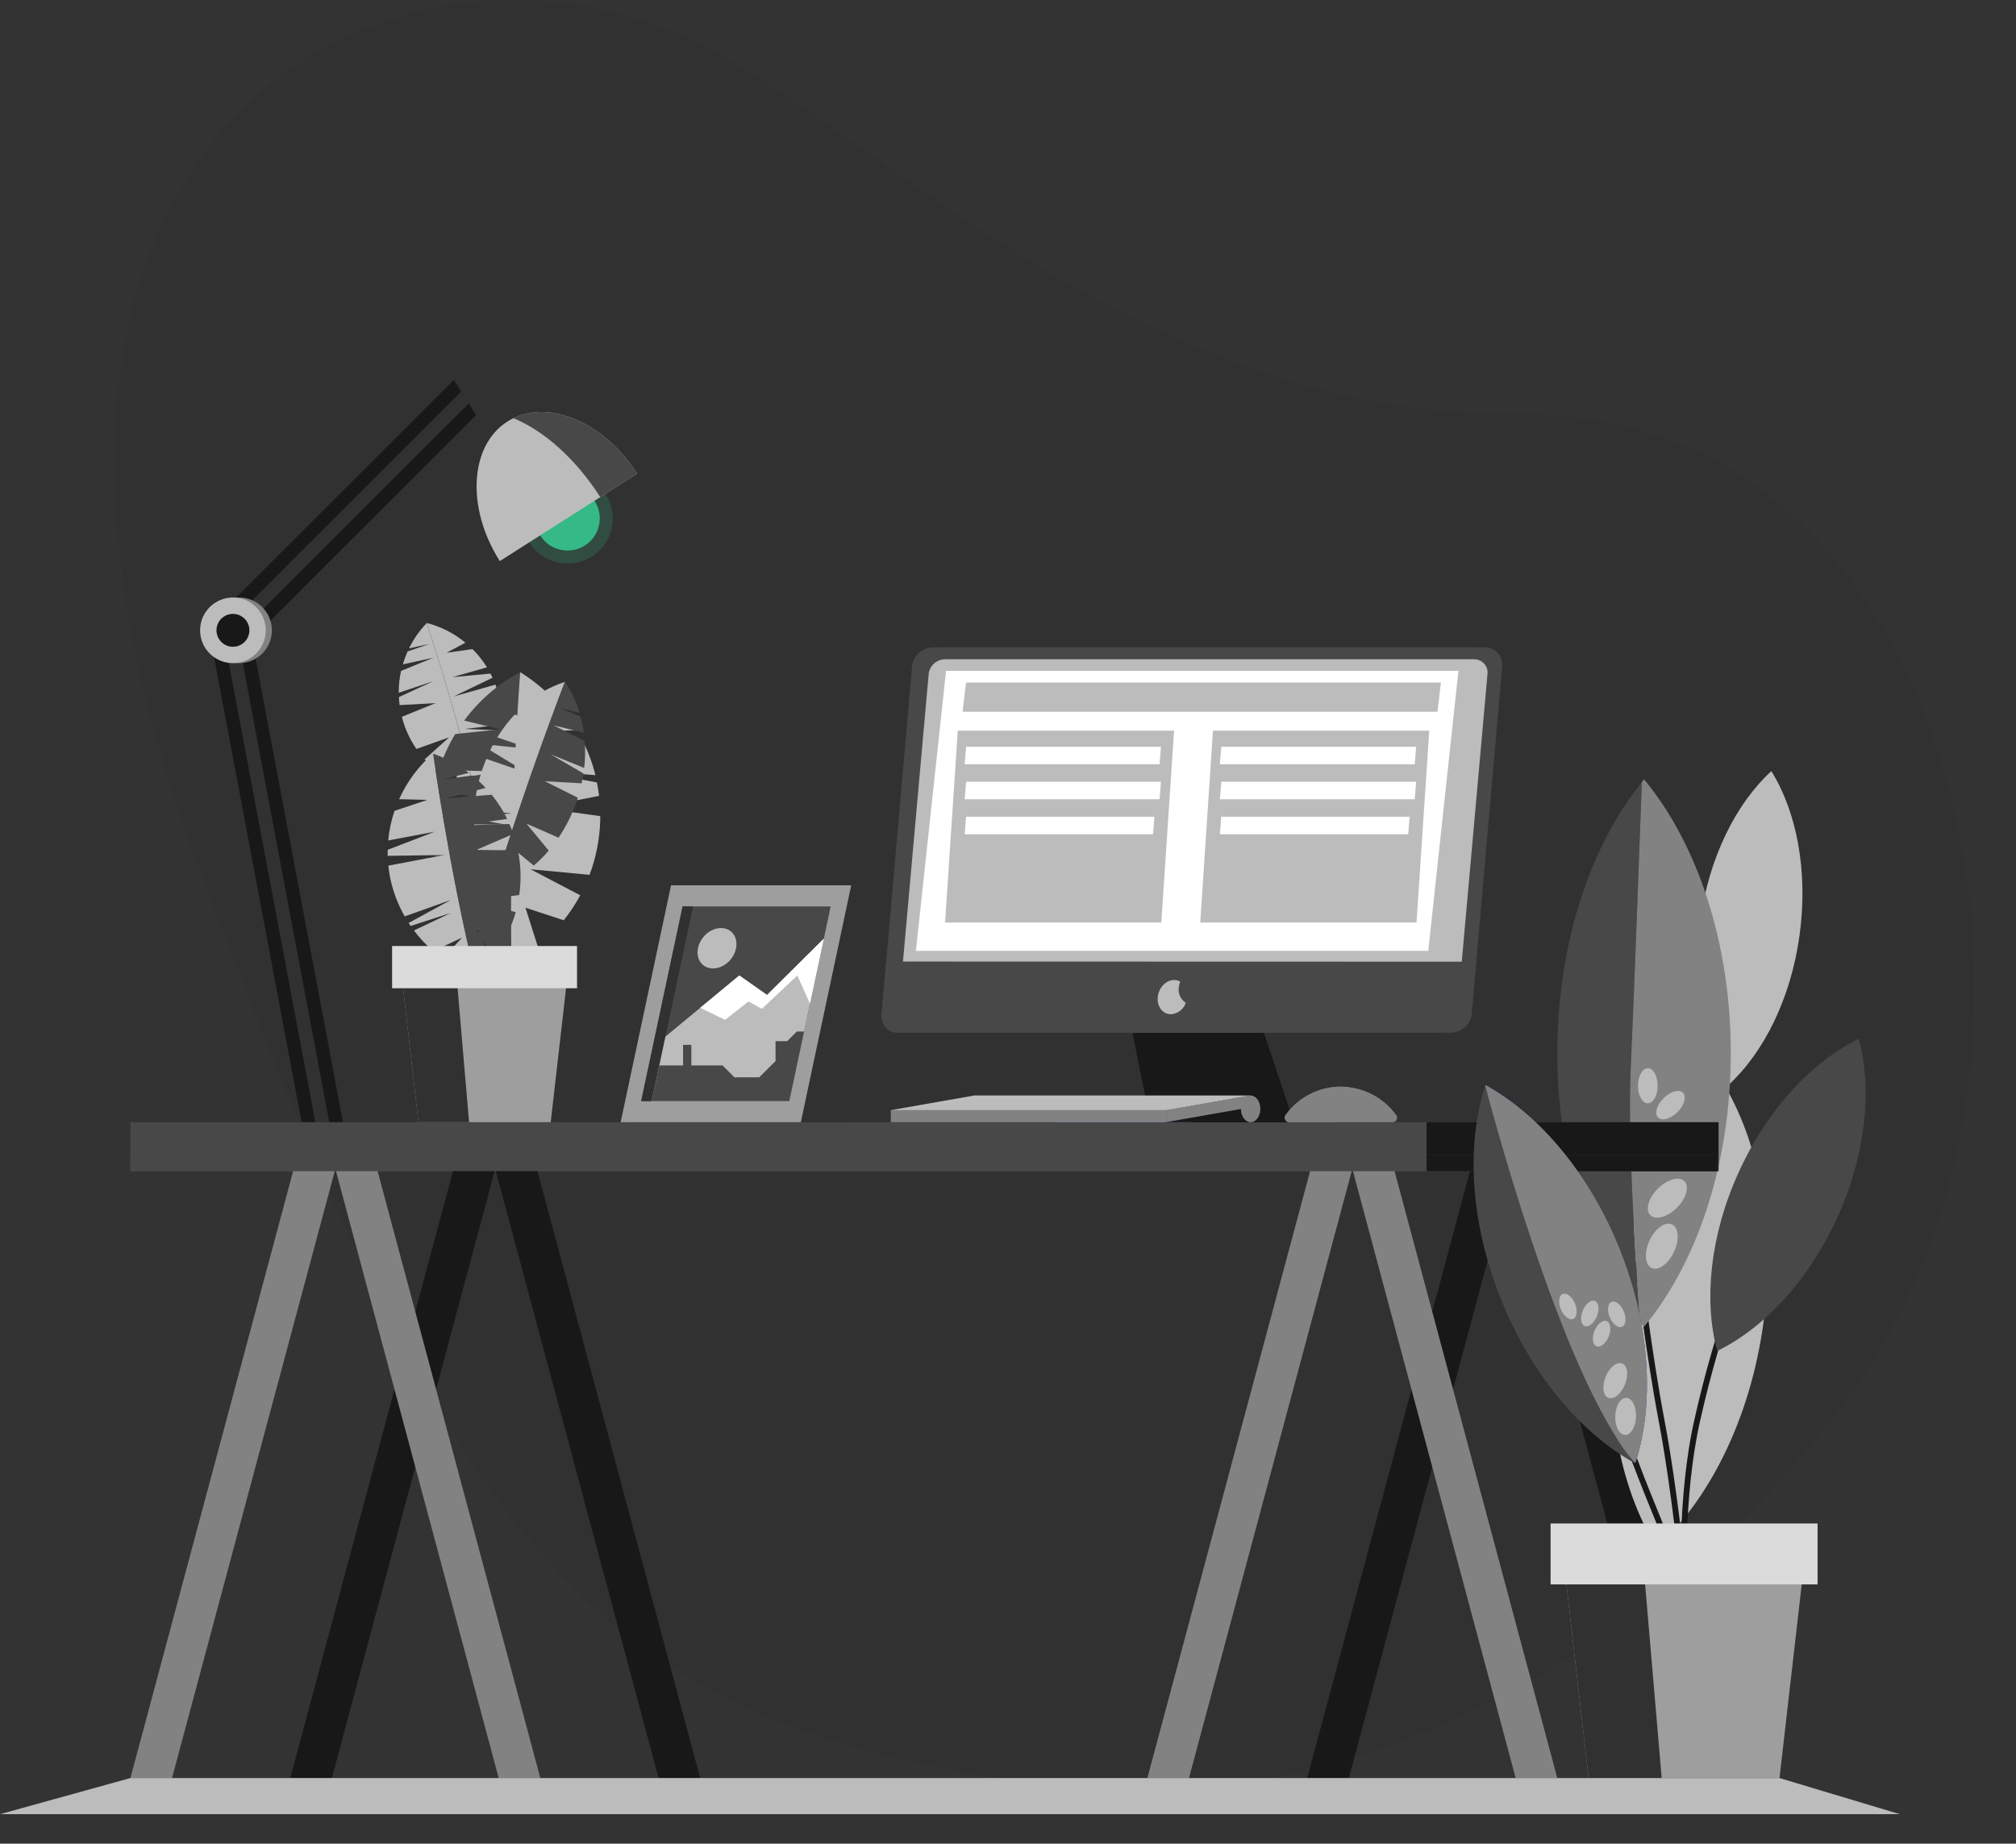 <svg width="410" height="375" viewBox="0 0 410 375" fill="none" xmlns="http://www.w3.org/2000/svg">
<rect x="0" y="0" width="410" height="375" fill="#333333" stroke="none"/>
<path opacity="0.05" fill-rule="evenodd" clip-rule="evenodd" d="M310.281 84.364C224.081 84.886 171.542 17.103 130.547 4.033C68.927 -15.524 -12.313 35.162 40.092 175.356C92.497 315.55 119.639 351.221 214.016 363.214C289.542 372.758 356.014 317.898 382.541 274.114C423.997 205.622 396.487 83.849 310.281 84.364Z" fill="black"/>
<path fill-rule="evenodd" clip-rule="evenodd" d="M340.762 361.655H349.228L316.136 238.216H307.664L340.762 361.655Z" fill="#181818"/>
<path fill-rule="evenodd" clip-rule="evenodd" d="M328.53 265.226C325.853 284.489 329.306 302.448 336.902 314.762C347.609 305.016 355.88 288.676 358.584 269.439C361.287 250.203 357.807 232.217 350.212 219.903C339.525 229.649 331.254 245.962 328.53 265.226Z" fill="#BCBCBC"/>
<path fill-rule="evenodd" clip-rule="evenodd" d="M353.08 261.589C353.389 261.699 353.55 262.038 353.44 262.347C350.338 271.064 347.773 279.962 345.758 288.992L345.757 288.994C343.976 296.824 343.309 305.41 343.088 312.051C342.978 315.369 342.98 318.195 343.009 320.191C343.024 321.19 343.045 321.98 343.063 322.52C343.072 322.79 343.08 322.998 343.085 323.137C343.088 323.207 343.091 323.26 343.092 323.295L343.094 323.335L343.095 323.347L342.502 323.376C341.91 323.405 341.91 323.405 341.91 323.404L341.909 323.39L341.907 323.348C341.905 323.312 341.903 323.257 341.9 323.186C341.894 323.043 341.886 322.832 341.877 322.559C341.859 322.012 341.838 321.215 341.823 320.209C341.793 318.197 341.792 315.351 341.903 312.011C342.124 305.337 342.795 296.667 344.6 288.732C346.625 279.655 349.204 270.711 352.323 261.949C352.432 261.64 352.772 261.479 353.08 261.589ZM342.531 323.968C342.204 323.984 341.925 323.732 341.91 323.404L342.502 323.376L343.095 323.347C343.11 323.674 342.858 323.953 342.531 323.968Z" fill="#181818"/>
<path fill-rule="evenodd" clip-rule="evenodd" d="M333.057 256.422C333.382 256.383 333.677 256.616 333.716 256.941L333.127 257.011L332.538 257.081C332.499 256.756 332.731 256.461 333.057 256.422ZM342.395 321.389C341.805 321.447 341.805 321.447 341.805 321.447L341.784 321.239C341.77 321.101 341.75 320.897 341.723 320.633C341.668 320.104 341.588 319.332 341.483 318.362C341.273 316.422 340.965 313.69 340.574 310.523C339.793 304.185 338.681 296.111 337.356 289.147C336.025 282.15 334.82 274.132 333.949 267.868C333.513 264.735 333.16 262.039 332.917 260.126C332.795 259.17 332.7 258.409 332.636 257.887C332.604 257.626 332.579 257.425 332.563 257.289L332.538 257.081C332.538 257.081 332.538 257.081 333.127 257.011C333.716 256.941 333.716 256.941 333.716 256.941L333.741 257.146C333.757 257.281 333.781 257.482 333.813 257.742C333.878 258.262 333.972 259.021 334.094 259.976C334.337 261.886 334.689 264.577 335.124 267.705C335.994 273.962 337.196 281.957 338.521 288.926C339.853 295.927 340.969 304.031 341.752 310.377C342.143 313.552 342.452 316.29 342.662 318.234C342.768 319.206 342.848 319.98 342.903 320.511C342.93 320.777 342.951 320.982 342.965 321.12L342.986 321.331C342.986 321.331 342.986 321.332 342.395 321.389ZM342.395 321.389L341.805 321.447C341.837 321.773 342.127 322.012 342.453 321.98C342.779 321.948 343.018 321.657 342.986 321.331L342.395 321.389Z" fill="#181818"/>
<path fill-rule="evenodd" clip-rule="evenodd" d="M328.606 286.814C328.914 286.701 329.255 286.859 329.368 287.167L328.811 287.371L328.254 287.575C328.141 287.267 328.299 286.927 328.606 286.814ZM342.395 322.252L341.84 322.461L341.707 322.11C341.62 321.88 341.492 321.544 341.329 321.116C341.002 320.26 340.533 319.04 339.966 317.582C338.832 314.665 337.304 310.799 335.731 306.995C334.151 303.177 332.281 298.32 330.808 294.422C330.071 292.472 329.432 290.761 328.978 289.537C328.751 288.925 328.57 288.434 328.446 288.097L328.254 287.575C328.254 287.575 328.254 287.575 328.811 287.371C329.368 287.167 329.367 287.167 329.368 287.167L329.559 287.687C329.683 288.023 329.864 288.513 330.09 289.124C330.544 290.346 331.182 292.056 331.918 294.003C333.39 297.899 335.255 302.741 336.827 306.541C338.405 310.356 339.936 314.231 341.072 317.152C341.64 318.613 342.109 319.835 342.437 320.692C342.601 321.121 342.729 321.459 342.816 321.689L342.95 322.043L342.395 322.252ZM342.395 322.252L341.84 322.461C341.956 322.768 342.298 322.923 342.604 322.807C342.911 322.692 343.066 322.349 342.95 322.043L342.395 322.252Z" fill="#181818"/>
<path fill-rule="evenodd" clip-rule="evenodd" d="M345.762 187.389C343.988 200.359 346.371 212.438 351.51 220.699C358.684 214.117 364.225 203.121 365.992 190.152C367.758 177.182 365.383 165.103 360.243 156.842C353.069 163.424 347.535 174.42 345.762 187.389Z" fill="#BCBCBC"/>
<path fill-rule="evenodd" clip-rule="evenodd" d="M331.648 217.281C332.317 202.191 333.335 174.962 333.91 159.09C323.437 172.052 316.718 191.904 316.718 214.198C316.718 236.23 323.283 255.881 333.555 268.85C332.404 253.62 331.033 231.013 331.648 217.281Z" fill="#484848"/>
<path fill-rule="evenodd" clip-rule="evenodd" d="M351.998 214.19C351.998 191.576 345.092 171.457 334.358 158.514C334.204 158.695 334.064 158.895 333.91 159.083C333.334 174.955 332.324 202.191 331.648 217.274C331.032 231.012 332.411 253.613 333.548 268.836C333.816 269.178 334.077 269.505 334.351 269.867C345.085 256.924 351.998 236.798 351.998 214.19Z" fill="#828282"/>
<path fill-rule="evenodd" clip-rule="evenodd" d="M274.318 361.655H265.853L298.951 238.216H307.416L274.318 361.655Z" fill="#181818"/>
<path fill-rule="evenodd" clip-rule="evenodd" d="M353.578 238.484C347.729 251.373 346.471 264.63 349.241 274.783C358.704 270.175 367.845 260.49 373.687 247.594C379.529 234.698 380.774 221.414 378.03 211.295C368.561 215.903 359.426 225.588 353.578 238.484Z" fill="#484848"/>
<path fill-rule="evenodd" clip-rule="evenodd" d="M361.909 361.615H323.076L317.314 311.31H367.678L361.909 361.615Z" fill="#9E9E9E"/>
<path fill-rule="evenodd" clip-rule="evenodd" d="M317.314 311.31L323.076 361.615H337.938L333.635 311.31H317.314Z" fill="#313131"/>
<path d="M369.645 309.872H315.346V322.266H369.645V309.872Z" fill="#DBDBDB"/>
<path d="M100.683 79.277L100.045 78.638C99.686 78.281 99.106 78.281 98.748 78.638L47.681 129.68C47.323 130.038 47.323 130.618 47.681 130.976L48.32 131.614C48.678 131.972 49.258 131.972 49.616 131.614L100.683 80.573C101.041 80.215 101.041 79.635 100.683 79.277Z" fill="#181818"/>
<path d="M335.122 224.411C336.227 224.411 337.122 222.815 337.122 220.846C337.122 218.877 336.227 217.281 335.122 217.281C334.016 217.281 333.121 218.877 333.121 220.846C333.121 222.815 334.016 224.411 335.122 224.411Z" fill="#BCBCBC"/>
<path d="M341.159 226.196C342.552 224.804 343.047 223.042 342.266 222.261C341.485 221.48 339.722 221.976 338.329 223.368C336.936 224.76 336.44 226.522 337.222 227.303C338.003 228.084 339.766 227.588 341.159 226.196Z" fill="#BCBCBC"/>
<path d="M341.033 245.653C342.943 243.744 343.623 241.328 342.552 240.257C341.48 239.186 339.063 239.865 337.153 241.775C335.242 243.684 334.562 246.1 335.634 247.171C336.705 248.242 339.123 247.563 341.033 245.653Z" fill="#BCBCBC"/>
<path d="M340.45 254.626C341.59 252.178 341.401 249.675 340.028 249.036C338.654 248.397 336.616 249.863 335.475 252.311C334.335 254.759 334.524 257.261 335.898 257.901C337.271 258.54 339.309 257.074 340.45 254.626Z" fill="#BCBCBC"/>
<path fill-rule="evenodd" clip-rule="evenodd" d="M96.133 74.744L96.767 75.378C97.125 75.736 97.125 76.316 96.767 76.674L45.71 127.706C45.349 128.067 44.764 128.067 44.404 127.706L43.77 127.072C43.411 126.715 43.411 126.134 43.77 125.777L94.841 74.73C95.203 74.379 95.78 74.386 96.133 74.744Z" fill="#181818"/>
<path d="M49.563 126.038L48.675 126.205C48.178 126.298 47.85 126.778 47.944 127.275L67.443 230.816C67.537 231.313 68.016 231.641 68.513 231.547L69.401 231.38C69.899 231.287 70.226 230.807 70.133 230.31L50.634 126.769C50.54 126.272 50.061 125.944 49.563 126.038Z" fill="#181818"/>
<path d="M112.63 105.467L117.083 102.631C118.008 102.041 118.28 100.813 117.69 99.888L99.74 71.736C99.15 70.811 97.921 70.539 96.996 71.129L92.543 73.965C91.617 74.555 91.345 75.783 91.935 76.708L109.886 104.86C110.476 105.785 111.704 106.057 112.63 105.467Z" fill="#313131"/>
<path opacity="0.2" d="M120.373 113.193C124.658 110.463 125.918 104.778 123.187 100.495C120.456 96.212 114.768 94.953 110.483 97.682C106.198 100.412 104.938 106.097 107.669 110.38C110.4 114.663 116.088 115.923 120.373 113.193Z" fill="#35B986"/>
<path d="M118.948 110.959C121.999 109.015 122.896 104.968 120.952 101.918C119.008 98.869 114.958 97.972 111.907 99.916C108.856 101.859 107.959 105.907 109.903 108.956C111.848 112.006 115.897 112.902 118.948 110.959Z" fill="#35B986"/>
<path fill-rule="evenodd" clip-rule="evenodd" d="M103.191 85.742C110.9 80.833 122.711 85.575 129.577 96.337L101.651 114.122C94.792 103.36 95.481 90.652 103.191 85.742Z" fill="#BCBCBC"/>
<path fill-rule="evenodd" clip-rule="evenodd" d="M129.577 96.337L122.075 101.112C117.056 93.246 110.525 87.554 104.408 85.059C112.098 81.334 123.066 86.123 129.577 96.337Z" fill="#484848"/>
<path d="M44.136 127.049L43.248 127.216C42.751 127.31 42.423 127.789 42.517 128.286L62.016 231.828C62.11 232.325 62.589 232.652 63.087 232.559L63.975 232.392C64.472 232.298 64.8 231.819 64.706 231.322L45.207 127.78C45.113 127.283 44.634 126.956 44.136 127.049Z" fill="#181818"/>
<path d="M48.617 134.883C52.306 134.883 55.296 131.894 55.296 128.208C55.296 124.521 52.306 121.532 48.617 121.532C44.929 121.532 41.939 124.521 41.939 128.208C41.939 131.894 44.929 134.883 48.617 134.883Z" fill="#828282"/>
<path d="M47.372 134.883C51.061 134.883 54.051 131.894 54.051 128.208C54.051 124.521 51.061 121.532 47.372 121.532C43.684 121.532 40.694 124.521 40.694 128.208C40.694 131.894 43.684 134.883 47.372 134.883Z" fill="#BCBCBC"/>
<path d="M47.373 131.552C49.22 131.552 50.718 130.055 50.718 128.208C50.718 126.361 49.22 124.864 47.373 124.864C45.525 124.864 44.026 126.361 44.026 128.208C44.026 130.055 45.525 131.552 47.373 131.552Z" fill="#181818"/>
<path d="M349.228 228.257H26.52V238.209H349.228V228.257Z" fill="#484848"/>
<path d="M349.509 228.257H290.131V238.209H349.509V228.257Z" fill="#181818"/>
<path d="M349.228 234.979H26.52V238.216H349.228V234.979Z" fill="#484848"/>
<path d="M349.228 234.979H290.131V238.216H349.228V234.979Z" fill="#181818"/>
<path fill-rule="evenodd" clip-rule="evenodd" d="M34.986 361.655H26.52L59.612 238.216H68.078L34.986 361.655Z" fill="#828282"/>
<path fill-rule="evenodd" clip-rule="evenodd" d="M67.495 361.655H59.03L92.122 238.216H100.587L67.495 361.655Z" fill="#181818"/>
<path fill-rule="evenodd" clip-rule="evenodd" d="M133.934 361.655H142.399L109.307 238.216H100.842L133.934 361.655Z" fill="#181818"/>
<path fill-rule="evenodd" clip-rule="evenodd" d="M101.424 361.655H109.889L76.797 238.216H68.332L101.424 361.655Z" fill="#828282"/>
<path fill-rule="evenodd" clip-rule="evenodd" d="M241.808 361.655H233.343L266.435 238.216H274.9L241.808 361.655Z" fill="#828282"/>
<path fill-rule="evenodd" clip-rule="evenodd" d="M308.246 361.655H316.711L283.62 238.216H275.154L308.246 361.655Z" fill="#828282"/>
<path fill-rule="evenodd" clip-rule="evenodd" d="M235.812 228.257H263.122L242.45 166.421H223.325L235.812 228.257Z" fill="#181818"/>
<path fill-rule="evenodd" clip-rule="evenodd" d="M233.972 228.257H261.288L240.617 166.421H221.491L233.972 228.257Z" fill="#181818"/>
<path d="M261.991 225.808H214.819V228.256H261.991V225.808Z" fill="#181818"/>
<path d="M242.658 225.808H214.819V228.256H242.658V225.808Z" fill="#4C93F4"/>
<path fill-rule="evenodd" clip-rule="evenodd" d="M295.116 210.044H185.067C184.063 210.061 183.101 209.646 182.424 208.905C181.748 208.164 181.424 207.168 181.533 206.171L187.717 135.552C187.94 133.381 189.75 131.719 191.933 131.679H301.969C302.972 131.662 303.935 132.077 304.611 132.818C305.287 133.559 305.612 134.555 305.502 135.552L299.319 206.171C299.097 208.337 297.294 209.998 295.116 210.044Z" fill="#484848"/>
<path fill-rule="evenodd" clip-rule="evenodd" d="M292.881 210.044H182.838C181.835 210.061 180.872 209.646 180.196 208.905C179.52 208.164 179.195 207.168 179.305 206.171L185.488 135.552C185.711 133.381 187.521 131.719 189.704 131.679H299.741C300.744 131.662 301.707 132.077 302.383 132.818C303.059 133.559 303.384 134.555 303.274 135.552L297.124 206.184C296.893 208.36 295.07 210.018 292.881 210.044Z" fill="#484848"/>
<path fill-rule="evenodd" clip-rule="evenodd" d="M293.047 208.834H185.512C184.72 208.848 183.96 208.528 183.427 207.955C182.893 207.383 182.637 206.613 182.724 205.843L188.869 137.081C189.047 135.396 190.489 134.108 192.22 134.091H299.729C300.521 134.077 301.281 134.397 301.815 134.969C302.348 135.542 302.604 136.311 302.518 137.081L296.372 205.81C296.212 207.499 294.78 208.801 293.047 208.834Z" fill="#BCBCBC"/>
<path fill-rule="evenodd" clip-rule="evenodd" d="M182.451 205.101L188.473 136.656C188.696 134.486 190.506 132.823 192.689 132.784H190.929C188.746 132.823 186.936 134.486 186.713 136.656L180.691 205.101C180.581 206.098 180.905 207.094 181.582 207.836C182.258 208.577 183.22 208.992 184.224 208.974H185.984C184.98 208.992 184.018 208.577 183.342 207.836C182.665 207.094 182.341 206.098 182.451 205.101Z" fill="#484848"/>
<path fill-rule="evenodd" clip-rule="evenodd" d="M180.229 195.577L179.278 206.419C179.181 207.36 179.491 208.297 180.13 208.994C180.77 209.691 181.678 210.081 182.624 210.064H292.989C295.104 210.022 296.859 208.415 297.084 206.312L298.021 195.61L180.229 195.577Z" fill="#484848"/>
<path fill-rule="evenodd" clip-rule="evenodd" d="M239.734 200.82C239.772 200.42 239.869 200.028 240.021 199.656C239.648 199.444 239.226 199.331 238.797 199.329C237.13 199.329 235.645 200.887 235.451 202.813C235.257 204.74 236.495 206.298 238.128 206.298C239.515 206.209 240.712 205.293 241.159 203.977C240.108 203.293 239.551 202.06 239.734 200.82Z" fill="#BCBCBC"/>
<path fill-rule="evenodd" clip-rule="evenodd" d="M86.782 126.71C89.67 127.453 92.36 128.823 94.658 130.723L90.804 132.77L96.097 132.027C97.221 133.143 98.209 134.386 99.042 135.733L91.988 137.739L99.758 137.004C99.898 137.278 100.032 137.565 100.166 137.853L92.269 141.659L100.755 139.258C100.949 139.779 101.129 140.308 101.283 140.85C101.887 142.973 102.14 145.18 102.033 147.384L94.538 148.274L101.939 148.535C101.939 148.715 101.899 148.903 101.879 149.083L95.441 150.087L101.738 149.973C101.48 151.418 101.065 152.831 100.5 154.187L95.609 154.287L99.697 155.886C98.814 157.563 97.698 159.107 96.385 160.474C92.544 143.712 86.782 126.71 86.782 126.71Z" fill="#BCBCBC"/>
<path fill-rule="evenodd" clip-rule="evenodd" d="M93.085 154.301L89.003 156.876C88.052 156.146 87.167 155.334 86.36 154.448L91.339 149.973L84.687 152.334C83.421 150.496 82.467 148.462 81.863 146.314C81.816 146.14 81.776 145.967 81.736 145.793L88.595 143.01L81.274 143.418C81.2 142.876 81.153 142.328 81.127 141.786L88.113 138.556L81.093 140.897C81.085 139.406 81.242 137.918 81.562 136.462L88.1 133.787L81.923 135.131C82.186 134.233 82.51 133.355 82.893 132.502L87.297 130.984L83.188 131.874C84.112 129.985 85.324 128.252 86.781 126.737C86.781 126.737 92.543 143.739 96.358 160.488C95.141 160.175 93.956 159.749 92.818 159.217L93.085 154.301Z" fill="#BCBCBC"/>
<path fill-rule="evenodd" clip-rule="evenodd" d="M105.774 136.702C101.302 139.113 97.418 142.479 94.397 146.561L101.631 148.334L92.577 149.304C91.198 151.592 90.093 154.035 89.284 156.581L101.778 156.949L88.622 158.955C88.501 159.47 88.401 159.992 88.308 160.521L102.956 163.51L87.919 163.069C87.812 164.005 87.732 164.948 87.705 165.912C87.593 169.651 88.095 173.384 89.191 176.961L101.959 175.316L89.826 178.807C89.934 179.102 90.041 179.396 90.161 179.683L101.223 178.673L90.77 181.088C91.803 183.356 93.08 185.504 94.578 187.496L102.715 185.643L96.632 189.977C98.787 192.366 101.264 194.442 103.993 196.144C103.338 167.022 105.774 136.702 105.774 136.702Z" fill="#484848"/>
<path fill-rule="evenodd" clip-rule="evenodd" d="M106.864 184.627L114.654 187.182C115.918 185.59 117.037 183.889 118 182.099L107.895 176.808L119.9 177.938C121.226 174.406 121.959 170.679 122.069 166.909C122.069 166.601 122.069 166.3 122.069 165.999L109.568 164.26L121.841 161.885C121.734 160.962 121.58 160.053 121.399 159.15L108.504 156.722L121.092 157.665C120.481 155.211 119.599 152.833 118.462 150.575L106.55 148.936L117.311 148.508C116.51 147.139 115.615 145.828 114.634 144.582L106.717 143.913L113.884 143.672C111.564 140.949 108.835 138.602 105.794 136.716C105.794 136.716 103.358 167.036 104.04 196.151C105.932 195.134 107.724 193.943 109.394 192.593L106.864 184.627Z" fill="#BCBCBC"/>
<path fill-rule="evenodd" clip-rule="evenodd" d="M114.935 138.676C111.72 139.714 108.772 141.442 106.296 143.739L109.983 146.234L104.629 145.378C103.314 146.795 102.142 148.339 101.129 149.986L108.102 152.381L100.219 151.558C100.032 151.899 99.865 152.227 99.691 152.615L107.293 157.243L98.901 154.36C98.633 155.029 98.372 155.698 98.138 156.367C97.235 158.983 96.68 161.706 96.485 164.467L104.067 165.484L96.425 165.892C96.425 166.119 96.425 166.346 96.425 166.56L102.903 167.731L96.452 167.664C96.518 169.417 96.753 171.16 97.154 172.868L102.167 172.941L97.75 174.948C98.401 176.954 99.339 178.855 100.534 180.593C106.717 159.792 114.935 138.676 114.935 138.676Z" fill="#BCBCBC"/>
<path fill-rule="evenodd" clip-rule="evenodd" d="M104.729 172.909L108.55 176.052C109.643 175.121 110.661 174.106 111.595 173.016L107.072 167.531L113.59 170.38C115.151 168.067 116.4 165.557 117.304 162.916C117.377 162.702 117.437 162.481 117.504 162.247L110.812 158.903L118.281 159.324C118.428 158.655 118.548 157.986 118.649 157.317L111.91 153.391L118.809 156.207C119.017 154.386 119.056 152.55 118.923 150.722L112.566 147.525L118.749 149.037C118.595 147.94 118.371 146.854 118.08 145.786L113.764 143.953L117.866 145.004C117.208 142.751 116.196 140.618 114.868 138.683C114.868 138.683 106.65 159.799 100.467 180.58C101.786 180.166 103.061 179.624 104.274 178.962L104.729 172.909Z" fill="#484848"/>
<path fill-rule="evenodd" clip-rule="evenodd" d="M88.1 153.251C85.135 155.807 82.768 158.983 81.167 162.555L86.922 162.695L80.23 164.929C79.57 166.879 79.141 168.9 78.952 170.949L88.448 169.157L78.845 172.849C78.845 173.257 78.845 173.672 78.845 174.08L90.402 173.906L78.979 176.066C79.052 176.788 79.153 177.517 79.287 178.247C79.839 181.11 80.861 183.863 82.311 186.393L91.68 183.049L83.101 187.731C83.235 187.932 83.362 188.139 83.496 188.34L91.68 185.698L84.185 189.256C85.34 190.797 86.66 192.208 88.12 193.463L93.956 190.714L90.067 194.982C92.098 196.428 94.321 197.583 96.672 198.413C91.299 176.548 88.1 153.251 88.1 153.251Z" fill="#BCBCBC"/>
<path fill-rule="evenodd" clip-rule="evenodd" d="M96.886 189.262L103.19 189.931C103.884 188.519 104.451 187.049 104.883 185.537L96.365 183.189L105.599 182.052C106.015 179.163 105.949 176.224 105.405 173.357C105.359 173.122 105.298 172.902 105.251 172.688L95.528 173.45L104.395 169.618C104.161 168.949 103.893 168.28 103.612 167.611L93.487 167.905L103.15 166.568C102.283 164.817 101.224 163.168 99.992 161.651L90.723 162.387L98.754 160.254C97.92 159.355 97.026 158.514 96.077 157.739L89.987 158.541L95.341 157.203C93.137 155.533 90.688 154.216 88.08 153.297C88.08 153.297 91.279 176.594 96.626 198.459C97.876 197.377 99.023 196.182 100.052 194.887L96.886 189.262Z" fill="#484848"/>
<path fill-rule="evenodd" clip-rule="evenodd" d="M111.997 228.256H85.102L81.107 193.415H115.992L111.997 228.256Z" fill="#9E9E9E"/>
<path fill-rule="evenodd" clip-rule="evenodd" d="M81.107 193.415L85.102 228.256H95.394L92.41 193.415H81.107Z" fill="#313131"/>
<path d="M117.351 192.419H79.742V201.007H117.351V192.419Z" fill="#DBDBDB"/>
<path fill-rule="evenodd" clip-rule="evenodd" d="M165.192 228.256H129.196L139.26 180.071H175.257L165.192 228.256Z" fill="#313131"/>
<path fill-rule="evenodd" clip-rule="evenodd" d="M162.87 228.256H126.224L136.47 180.071H173.115L162.87 228.256Z" fill="#9E9E9E"/>
<path fill-rule="evenodd" clip-rule="evenodd" d="M160.521 223.963H130.4L138.825 184.366H168.939L160.521 223.963Z" fill="#484848"/>
<path fill-rule="evenodd" clip-rule="evenodd" d="M138.825 184.366L130.4 223.963H132.542L140.96 184.366H138.825Z" fill="#313131"/>
<path fill-rule="evenodd" clip-rule="evenodd" d="M169.515 206.299L173.617 228.258H164.851L169.515 206.299Z" fill="#313131"/>
<path fill-rule="evenodd" clip-rule="evenodd" d="M135.332 210.84L150.356 198.412L155.997 202.378L167.547 190.914L160.521 223.963H132.542L135.332 210.84Z" fill="#BCBCBC"/>
<path fill-rule="evenodd" clip-rule="evenodd" d="M149.693 192.874C149.251 195.141 147.164 196.981 145.009 196.981C142.854 196.981 141.509 195.141 141.951 192.874C142.392 190.606 144.48 188.767 146.635 188.767C148.79 188.767 150.135 190.606 149.693 192.874Z" fill="#BCBCBC"/>
<path fill-rule="evenodd" clip-rule="evenodd" d="M290.471 193.41H186.266L192.398 136.463H296.602L290.471 193.41Z" fill="white"/>
<path fill-rule="evenodd" clip-rule="evenodd" d="M292.342 144.768H195.757L196.467 138.836H293.043L292.342 144.768Z" fill="#BCBCBC"/>
<path d="M254.342 224.838H236.763V228.256H254.342V224.838Z" fill="#181818"/>
<path d="M237.318 225.808H181.165V228.256H237.318V225.808Z" fill="#828282"/>
<path fill-rule="evenodd" clip-rule="evenodd" d="M254.256 225.234L237.318 228.21V225.802L254.256 222.826V225.234Z" fill="#828282"/>
<path fill-rule="evenodd" clip-rule="evenodd" d="M198.103 222.826H254.255L237.318 225.802H181.165L198.103 222.826Z" fill="#BCBCBC"/>
<path d="M254.342 228.257C255.436 228.257 256.323 227.041 256.323 225.542C256.323 224.042 255.436 222.826 254.342 222.826C253.248 222.826 252.362 224.042 252.362 225.542C252.362 227.041 253.248 228.257 254.342 228.257Z" fill="#828282"/>
<path fill-rule="evenodd" clip-rule="evenodd" d="M283.218 228.257C283.557 228.259 283.869 228.073 284.028 227.774C284.187 227.474 284.166 227.112 283.974 226.832C281.375 223.199 277.181 221.043 272.712 221.043C268.243 221.043 264.049 223.199 261.449 226.832C261.257 227.112 261.236 227.474 261.395 227.774C261.554 228.073 261.866 228.259 262.205 228.257H283.218Z" fill="#828282"/>
<path fill-rule="evenodd" clip-rule="evenodd" d="M271.072 226.097C271.918 224.274 273.047 222.597 274.418 221.127C273.848 221.056 273.273 221.02 272.698 221.02C268.229 221.016 264.034 223.171 261.436 226.806C261.244 227.085 261.223 227.448 261.382 227.747C261.541 228.046 261.853 228.233 262.192 228.23H271.828C271.092 228.257 270.644 227.013 271.072 226.097Z" fill="#828282"/>
<path fill-rule="evenodd" clip-rule="evenodd" d="M142.399 204.987L147.465 207.435L152.223 203.703L154.94 205.194L162.16 198.412L164.73 204.164L167.547 190.914L155.997 202.378L150.356 198.412L142.399 204.987Z" fill="white"/>
<path fill-rule="evenodd" clip-rule="evenodd" d="M134.081 216.706H138.919V212.519H140.599V216.706H146.949L149.365 219.121H154.418L157.723 215.816V211.77H160.086L162.046 209.81H163.525L160.521 223.963H132.542L134.081 216.706Z" fill="#484848"/>
<path fill-rule="evenodd" clip-rule="evenodd" d="M305.154 264.001C311.318 279.606 321.603 291.645 332.592 297.665C317.407 280.522 302.083 220.746 302.083 220.746C298.188 232.584 298.924 248.376 305.154 264.001Z" fill="#484848"/>
<path fill-rule="evenodd" clip-rule="evenodd" d="M329.5 254.342C323.303 238.717 313.018 226.705 302.063 220.698C302.063 220.698 317.394 280.501 332.572 297.617C336.433 285.758 335.697 269.967 329.5 254.342Z" fill="url(#paint0_linear)"/>
<path fill-rule="evenodd" clip-rule="evenodd" d="M329.5 254.342C323.303 238.717 313.018 226.705 302.063 220.698C302.063 220.698 317.394 280.501 332.572 297.617C336.433 285.758 335.697 269.967 329.5 254.342Z" fill="#828282"/>
<path d="M319.938 268.271C320.726 267.941 320.888 266.539 320.302 265.138C319.715 263.738 318.6 262.87 317.813 263.2C317.026 263.53 316.863 264.932 317.45 266.332C318.037 267.733 319.151 268.601 319.938 268.271Z" fill="#BCBCBC"/>
<path d="M329.874 269.867C330.661 269.537 330.824 268.135 330.237 266.734C329.65 265.334 328.536 264.466 327.748 264.796C326.961 265.126 326.798 266.528 327.385 267.928C327.972 269.329 329.086 270.197 329.874 269.867Z" fill="#BCBCBC"/>
<path d="M324.755 267.751C325.33 266.346 325.157 264.945 324.367 264.622C323.576 264.298 322.469 265.175 321.894 266.58C321.318 267.985 321.492 269.386 322.282 269.71C323.072 270.033 324.179 269.156 324.755 267.751Z" fill="#BCBCBC"/>
<path d="M327.161 271.858C327.738 270.446 327.562 269.039 326.768 268.714C325.974 268.39 324.863 269.272 324.286 270.684C323.708 272.096 323.884 273.503 324.678 273.828C325.472 274.152 326.584 273.27 327.161 271.858Z" fill="#BCBCBC"/>
<path d="M330.461 281.629C331.251 279.701 331.015 277.779 329.935 277.337C328.854 276.895 327.337 278.099 326.547 280.027C325.757 281.955 325.993 283.877 327.074 284.319C328.155 284.761 329.671 283.557 330.461 281.629Z" fill="#BCBCBC"/>
<path d="M332.724 288.177C332.806 286.095 331.926 284.37 330.759 284.325C329.592 284.279 328.58 285.93 328.498 288.012C328.417 290.093 329.297 291.818 330.464 291.864C331.631 291.909 332.643 290.259 332.724 288.177Z" fill="#BCBCBC"/>
<path fill-rule="evenodd" clip-rule="evenodd" d="M194.784 148.615L192.198 187.643H236.182L238.773 148.615H194.784Z" fill="#BCBCBC"/>
<path fill-rule="evenodd" clip-rule="evenodd" d="M235.822 155.446H196.19L196.48 151.886H236.111L235.822 155.446Z" fill="white"/>
<path fill-rule="evenodd" clip-rule="evenodd" d="M235.822 162.564H196.19L196.485 159.005H236.111L235.822 162.564Z" fill="white"/>
<path fill-rule="evenodd" clip-rule="evenodd" d="M234.496 169.682H196.19L196.471 166.123H234.781L234.496 169.682Z" fill="white"/>
<path fill-rule="evenodd" clip-rule="evenodd" d="M246.681 148.615L244.096 187.643H288.08L290.67 148.615H246.681Z" fill="#BCBCBC"/>
<path fill-rule="evenodd" clip-rule="evenodd" d="M287.719 155.446H248.088L248.378 151.886H288.009L287.719 155.446Z" fill="white"/>
<path fill-rule="evenodd" clip-rule="evenodd" d="M287.719 162.564H248.088L248.383 159.005H288.009L287.719 162.564Z" fill="white"/>
<path fill-rule="evenodd" clip-rule="evenodd" d="M286.393 169.682H248.088L248.368 166.123H286.678L286.393 169.682Z" fill="white"/>
<path fill-rule="evenodd" clip-rule="evenodd" d="M386.368 369H0L26.52 361.656H361.909L386.368 369Z" fill="#BCBCBC"/>
<defs>
<linearGradient id="paint0_linear" x1="316.966" y1="214.565" x2="334.53" y2="281.787" gradientUnits="userSpaceOnUse">
<stop stop-color="#4C93F4"/>
<stop offset="1" stop-color="#0849A1"/>
</linearGradient>
</defs>
</svg>
